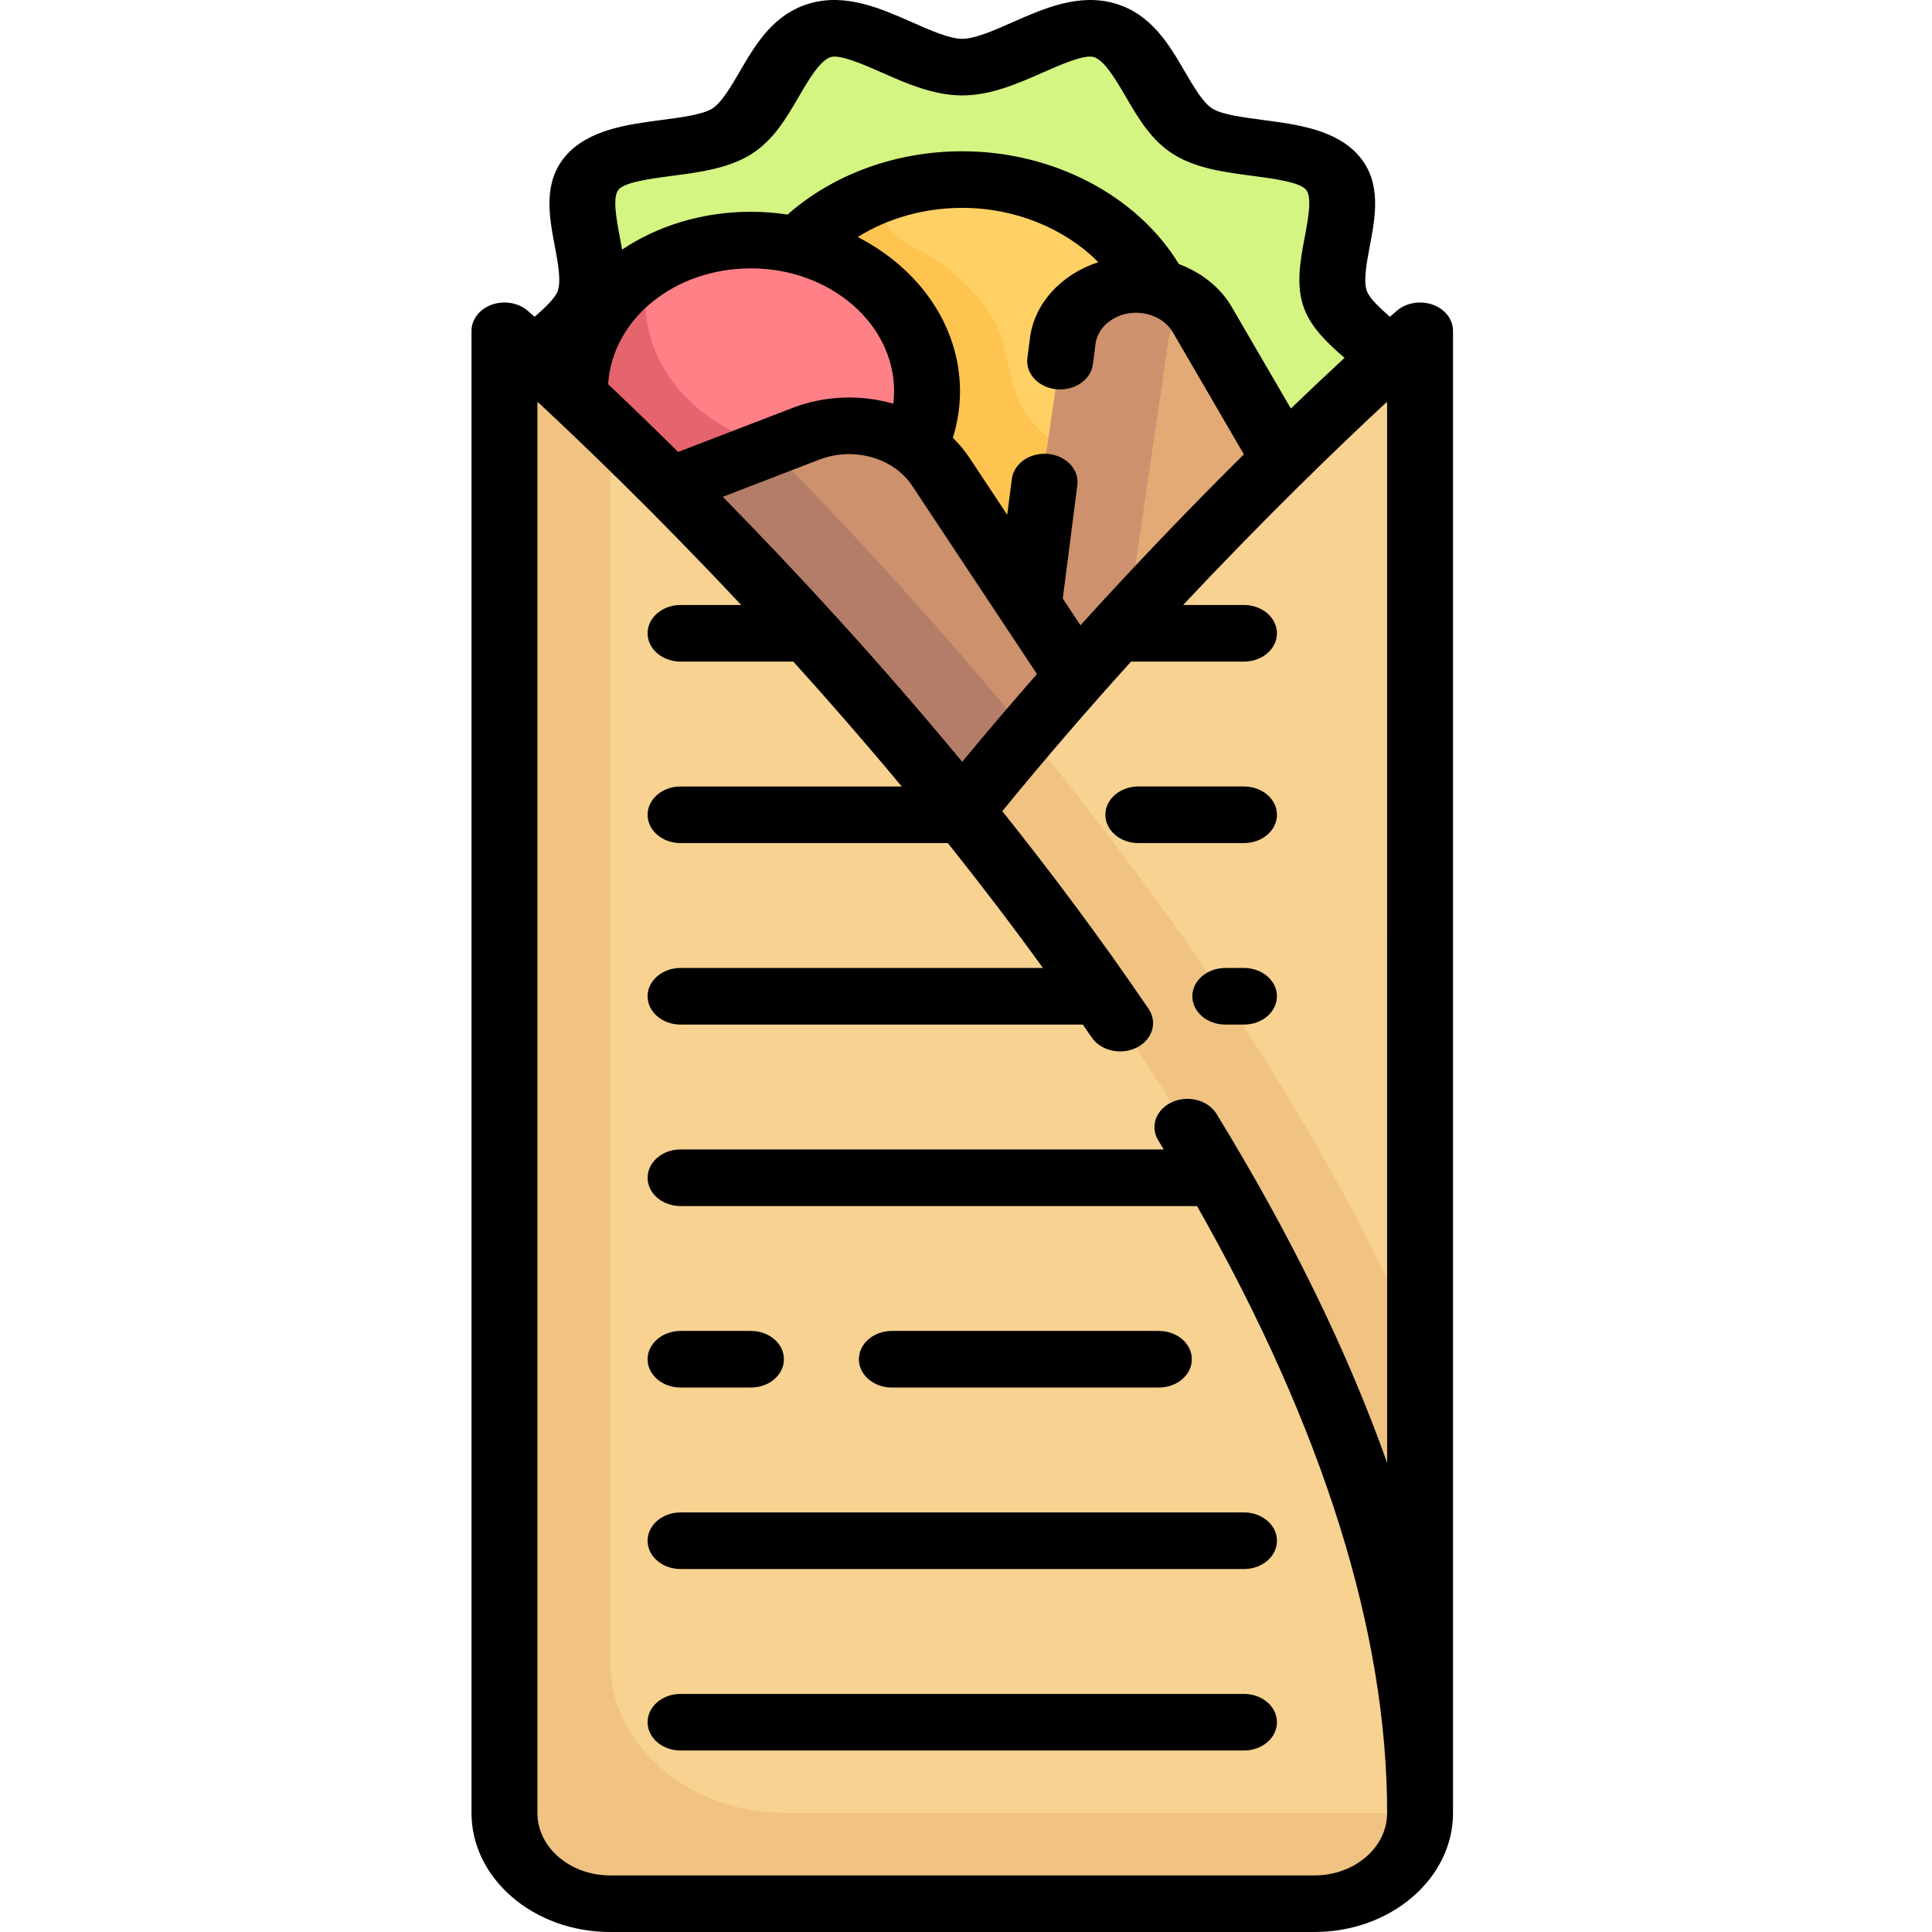 <?xml version="1.0" encoding="UTF-8" standalone="no"?>
<!-- icon666.com - MILLIONS vector ICONS FREE -->

<svg
   version="1.1"
   id="Capa_1"
   x="0px"
   y="0px"
   viewBox="0 0 336 336"
   xml:space="preserve"
   sodipodi:docname="shawarma.svg"
   width="336"
   height="336"
   inkscape:version="1.3.1 (9b9bdc1480, 2023-11-25, custom)"
   xmlns:inkscape="http://www.inkscape.org/namespaces/inkscape"
   xmlns:sodipodi="http://sodipodi.sourceforge.net/DTD/sodipodi-0.dtd"
   xmlns="http://www.w3.org/2000/svg"
   xmlns:svg="http://www.w3.org/2000/svg"><defs
     id="defs18" /><sodipodi:namedview
     id="namedview18"
     pagecolor="#ffffff"
     bordercolor="#000000"
     borderopacity="0.25"
     inkscape:showpageshadow="2"
     inkscape:pageopacity="0.0"
     inkscape:pagecheckerboard="0"
     inkscape:deskcolor="#d1d1d1"
     inkscape:zoom="1.578125"
     inkscape:cx="111.20792"
     inkscape:cy="197.70297"
     inkscape:window-width="1920"
     inkscape:window-height="1011"
     inkscape:window-x="0"
     inkscape:window-y="32"
     inkscape:window-maximized="1"
     inkscape:current-layer="Capa_1"
     showgrid="false" /><path
     style="fill:#d4f582;stroke-width:0.708"
     d="m 232.276,52.171 c -2.422,-6.406 4.01,-16.749 -0.508,-22.081 -4.563,-5.385 -18.033,-3.307 -24.303,-7.227 -6.209,-3.881 -8.044,-15.547 -15.503,-17.627 -7.197,-2.007 -16.635,6.438 -24.611,6.438 -7.976,0 -17.413,-8.446 -24.61,-6.439 -7.459,2.08 -9.295,13.746 -15.503,17.627 -6.27,3.919 -19.741,1.841 -24.303,7.227 -4.519,5.332 1.914,15.675 -0.508,22.081 -2.336,6.181 -14.696,11.27 -14.696,18.122 l 67.373,55.627 h 36.744 l 55.121,-55.627 c 0.005,-6.851 -12.357,-11.94 -14.694,-18.121 z"
     id="path1" /><ellipse
     style="fill:#ffd164;stroke-width:0.708"
     cx="167.349"
     cy="70.684"
     rx="36.75"
     ry="39.453"
     id="ellipse1" /><path
     style="fill:#ffc350;stroke-width:0.708"
     d="m 185.726,78.574 c -13.794,-8.462 -7.464,-16.932 -14.929,-25.974 -9.952,-12.054 -15.312,-7.562 -18.547,-17.858 -12.754,6.189 -21.646,19.937 -21.646,35.941 0,21.79 16.453,39.454 36.748,39.454 14.906,0 27.712,-9.546 33.475,-23.24 0.002,6.57e-4 -8.402,-4.212 -15.101,-8.323 z"
     id="path2" /><path
     style="fill:#e3aa75;stroke-width:0.708"
     d="m 209.082,55.571 c -2.859,-4.911 -9.488,-7.27 -15.553,-5.533 -4.757,1.362 -8.156,4.976 -8.706,9.257 l -11.347,77.145 55.122,-47.344 z"
     id="path3" /><path
     style="fill:#cd916e;stroke-width:0.708"
     d="m 203.196,59.295 c 0.32,-2.486 1.68,-4.68 3.629,-6.406 -3.358,-3.002 -8.488,-4.228 -13.296,-2.851 -4.757,1.362 -8.156,4.976 -8.706,9.257 l -11.347,77.145 21.031,-18.064 z"
     id="path4" /><ellipse
     style="fill:#ff8087;stroke-width:0.708"
     cx="130.607"
     cy="68.053"
     id="circle4"
     rx="30.622"
     ry="26.302" /><path
     style="fill:#e6646e;stroke-width:0.708"
     d="m 142.853,78.574 c -16.913,0 -30.623,-11.776 -30.623,-26.302 0,-1.955 0.288,-3.846 0.759,-5.679 -7.848,4.762 -13.008,12.58 -13.008,21.461 0,14.527 13.711,26.302 30.623,26.302 14.637,0 26.836,-8.834 29.863,-20.623 -4.988,3.027 -11.042,4.842 -17.614,4.842 z"
     id="path5" /><path
     style="fill:#cd916e;stroke-width:0.708"
     d="m 163.614,82.042 c -4.683,-7.064 -14.847,-9.917 -23.483,-6.592 l -34.025,13.645 55.121,63.126 30.623,-26.302 z"
     id="path6" /><path
     style="fill:#b47d69;stroke-width:0.708"
     d="m 182.458,132.221 c -17.269,-21.417 -34.418,-39.947 -48.535,-54.282 l -27.816,11.156 55.121,63.126 22.059,-18.947 c -0.285,-0.352 -0.545,-0.7 -0.83,-1.053 z"
     id="path7" /><path
     style="fill:#f7d291;stroke-width:0.708"
     d="m 87.732,315.296 c 0,-105.927 122.945,-224.715 152.776,-251.98 2.326,-2.126 6.463,-0.688 6.463,2.229 V 315.296 c 0,8.716 -8.226,15.781 -18.373,15.781 H 106.106 c -10.147,0 -18.374,-7.066 -18.374,-15.781"
     id="path8" /><path
     style="fill:#f0c382;stroke-width:0.708"
     d="m 182.458,132.221 c -1.272,-1.578 -2.538,-3.092 -3.808,-4.638 -43.195,50.736 -90.917,121.716 -90.917,187.712 0,8.716 8.226,15.781 18.374,15.781 h 122.493 c 10.148,0 18.374,-7.066 18.374,-15.781 V 235.076 C 233.173,202.824 211.684,168.468 182.458,132.221 Z"
     id="path9" /><path
     style="fill:#f7d291;stroke-width:0.708"
     d="M 246.972,315.296 C 246.972,194.743 87.733,57.532 87.733,57.532 V 315.296 c 0,8.716 8.226,15.781 18.374,15.781 h 122.493 c 10.146,0 18.373,-7.066 18.373,-15.781"
     id="path10" /><path
     style="fill:#f0c382;stroke-width:0.708"
     d="M 106.106,288.994 V 74.514 C 94.891,63.714 87.732,57.531 87.732,57.531 V 315.295 c 0,8.716 8.226,15.781 18.374,15.781 h 122.493 c 10.148,0 18.374,-7.066 18.374,-15.781 H 136.729 c -16.913,6.6e-4 -30.624,-11.775 -30.624,-26.302 z"
     id="path11" /><path
     d="m 249.165,52.985 c -2.141,-0.761 -4.606,-0.341 -6.244,1.067 -0.04,0.033 -0.452,0.39 -1.192,1.042 -1.832,-1.59 -3.538,-3.216 -4.002,-4.443 -0.656,-1.736 -0.043,-4.99 0.501,-7.861 0.973,-5.152 2.075,-10.992 -1.825,-15.596 -3.935,-4.644 -10.78,-5.543 -16.82,-6.337 -3.318,-0.436 -7.077,-0.93 -8.745,-1.973 -1.621,-1.014 -3.305,-3.903 -4.791,-6.452 -2.754,-4.726 -5.877,-10.083 -12.313,-11.878 -6.213,-1.734 -12.282,0.948 -17.637,3.314 -3.209,1.418 -6.527,2.884 -8.744,2.884 -2.216,0 -5.535,-1.466 -8.744,-2.884 -5.354,-2.366 -11.421,-5.049 -17.636,-3.314 -6.436,1.795 -9.559,7.151 -12.313,11.877 -1.486,2.549 -3.17,5.438 -4.791,6.452 -1.668,1.042 -5.428,1.536 -8.744,1.973 -6.04,0.793 -12.886,1.694 -16.82,6.337 -3.901,4.604 -2.799,10.444 -1.826,15.596 0.542,2.871 1.157,6.125 0.5,7.861 -0.464,1.227 -2.171,2.854 -4.003,4.444 -0.732,-0.645 -1.144,-1.001 -1.191,-1.042 C 90.143,52.644 87.678,52.224 85.538,52.985 83.396,53.747 82,55.541 82,57.532 V 315.297 C 82,326.713 92.813,336 106.104,336 H 228.596 C 241.887,336 252.7,326.713 252.7,315.297 V 57.532 c 0.003,-1.99 -1.394,-3.785 -3.535,-4.547 z M 107.57,32.985 c 1.124,-1.326 5.65,-1.921 9.287,-2.399 4.834,-0.635 9.833,-1.292 13.755,-3.745 3.877,-2.424 6.124,-6.277 8.295,-10.004 1.662,-2.851 3.73,-6.398 5.604,-6.921 1.673,-0.466 5.825,1.366 8.854,2.705 4.216,1.863 8.995,3.975 13.987,3.975 4.991,0 9.771,-2.112 13.987,-3.975 3.029,-1.339 7.179,-3.172 8.854,-2.705 1.875,0.523 3.943,4.071 5.605,6.922 2.172,3.727 4.419,7.58 8.296,10.004 3.922,2.452 8.921,3.109 13.755,3.745 3.637,0.478 8.164,1.073 9.287,2.399 1.089,1.286 0.363,5.135 -0.222,8.228 -0.787,4.167 -1.601,8.477 -0.088,12.477 1.258,3.33 4.065,6.014 7.009,8.546 -2.64,2.44 -5.786,5.392 -9.339,8.806 L 214.208,53.37 c -1.997,-3.43 -5.312,-5.995 -9.188,-7.45 -7.277,-11.952 -21.908,-19.612 -37.668,-19.612 -11.531,0 -22.413,3.985 -30.387,11.009 -2.067,-0.315 -4.19,-0.488 -6.36,-0.488 -8.476,0 -16.247,2.448 -22.413,6.576 -0.126,-0.733 -0.264,-1.465 -0.401,-2.192 -0.584,-3.093 -1.31,-6.942 -0.221,-8.228 z M 167.337,132.491 C 152.598,114.673 138.044,98.98 125.7,86.4 l 16.775,-6.459 c 5.975,-2.3 12.921,-0.35 16.16,4.537 l 21.71,32.748 c -4.288,4.888 -8.641,9.983 -13.008,15.266 z M 130.605,46.672 c 13.726,0 24.893,9.592 24.893,21.381 0,0.724 -0.056,1.443 -0.139,2.157 -5.56,-1.61 -11.803,-1.471 -17.571,0.749 l -19.849,7.643 c -4.533,-4.489 -8.637,-8.44 -12.179,-11.786 0.745,-11.34 11.53,-20.144 24.844,-20.144 z m 57.303,62.069 -3.078,-4.644 2.535,-19.722 c 0.347,-2.702 -1.921,-5.134 -5.067,-5.432 -3.15,-0.301 -5.978,1.65 -6.325,4.352 l -0.801,6.234 -6.578,-9.922 c -0.836,-1.261 -1.805,-2.415 -2.877,-3.464 0.819,-2.628 1.241,-5.34 1.241,-8.09 0,-11.396 -7.149,-21.383 -17.794,-26.834 5.237,-3.264 11.566,-5.068 18.188,-5.068 9.183,0 17.83,3.572 23.655,9.446 -6.481,2.114 -11.114,7.206 -11.879,13.157 l -0.452,3.514 c -0.347,2.702 1.921,5.134 5.067,5.432 3.146,0.293 5.977,-1.65 6.325,-4.352 l 0.452,-3.514 c 0.304,-2.363 2.197,-4.376 4.823,-5.128 3.337,-0.958 7.042,0.362 8.615,3.065 l 12.369,21.246 c -8.332,8.257 -18.076,18.299 -28.419,29.724 z m 23.669,84.991 c -1.474,-2.406 -4.939,-3.329 -7.74,-2.064 -2.801,1.266 -3.876,4.242 -2.403,6.648 0.326,0.531 0.64,1.059 0.961,1.589 h -84.039 c -3.165,0 -5.73,2.204 -5.73,4.922 0,2.718 2.566,4.922 5.73,4.922 h 89.824 c 21.945,38.652 33.062,74.111 33.062,105.549 0,5.988 -5.671,10.86 -12.643,10.86 H 106.106 c -6.972,0 -12.643,-4.871 -12.643,-10.86 V 70.292 c 0,-0.124 0.02,-0.255 0.05,-0.388 8.205,7.622 20.872,19.823 35.393,35.312 h -10.552 c -3.165,0 -5.73,2.204 -5.73,4.922 0,2.718 2.566,4.922 5.73,4.922 h 19.614 c 6.126,6.774 12.465,14.04 18.854,21.72 h -38.467 c -3.165,0 -5.73,2.204 -5.73,4.922 0,2.718 2.566,4.922 5.73,4.922 h 46.489 c 5.571,6.975 11.118,14.232 16.534,21.72 h -63.024 c -3.165,0 -5.73,2.204 -5.73,4.922 0,2.718 2.566,4.922 5.73,4.922 h 69.97 c 0.511,0.743 1.026,1.481 1.533,2.228 1.596,2.347 5.105,3.139 7.839,1.769 2.733,-1.37 3.655,-4.385 2.059,-6.732 -8.157,-12.001 -16.777,-23.529 -25.443,-34.377 7.569,-9.268 15.127,-17.985 22.388,-26.013 h 19.647 c 3.165,0 5.73,-2.204 5.73,-4.922 0,-2.718 -2.566,-4.922 -5.73,-4.922 h -10.581 c 14.522,-15.484 27.206,-27.689 35.422,-35.317 0.032,0.135 0.052,0.267 0.052,0.393 V 254.419 c -6.847,-19.336 -16.746,-39.603 -29.664,-60.687 z"
     id="path12"
     style="stroke-width:0.708" /><path
     d="m 216.348,294.593 h -97.993 c -3.165,0 -5.73,2.204 -5.73,4.922 0,2.718 2.566,4.922 5.73,4.922 h 97.994 c 3.165,0 5.73,-2.204 5.73,-4.922 0,-2.718 -2.566,-4.922 -5.731,-4.922 z"
     id="path13"
     style="stroke-width:0.708" /><path
     d="m 112.625,267.952 c 0,2.718 2.566,4.922 5.73,4.922 h 97.994 c 3.165,0 5.73,-2.204 5.73,-4.922 0,-2.718 -2.566,-4.922 -5.73,-4.922 h -97.994 c -3.165,6.5e-4 -5.73,2.204 -5.73,4.922 z"
     id="path14"
     style="stroke-width:0.708" /><path
     d="m 155.105,241.311 h 46.443 c 3.165,0 5.73,-2.204 5.73,-4.922 0,-2.718 -2.566,-4.922 -5.73,-4.922 h -46.443 c -3.165,0 -5.73,2.204 -5.73,4.922 0,2.718 2.566,4.922 5.73,4.922 z"
     id="path15"
     style="stroke-width:0.708" /><path
     d="m 118.356,241.311 h 12.248 c 3.165,0 5.73,-2.204 5.73,-4.922 0,-2.718 -2.566,-4.922 -5.73,-4.922 h -12.248 c -3.165,0 -5.73,2.204 -5.73,4.922 0,2.718 2.566,4.922 5.73,4.922 z"
     id="path16"
     style="stroke-width:0.708" /><path
     d="m 216.348,168.341 h -3.253 c -3.165,0 -5.73,2.204 -5.73,4.922 0,2.718 2.566,4.922 5.73,4.922 h 3.253 c 3.165,0 5.73,-2.204 5.73,-4.922 0,-2.718 -2.565,-4.922 -5.73,-4.922 z"
     id="path17"
     style="stroke-width:0.708" /><path
     d="m 216.348,136.778 h -18.374 c -3.165,0 -5.731,2.204 -5.731,4.922 0,2.718 2.566,4.922 5.731,4.922 h 18.374 c 3.165,0 5.73,-2.204 5.73,-4.922 0,-2.718 -2.565,-4.922 -5.73,-4.922 z"
     id="path18"
     style="stroke-width:0.708" /></svg>
